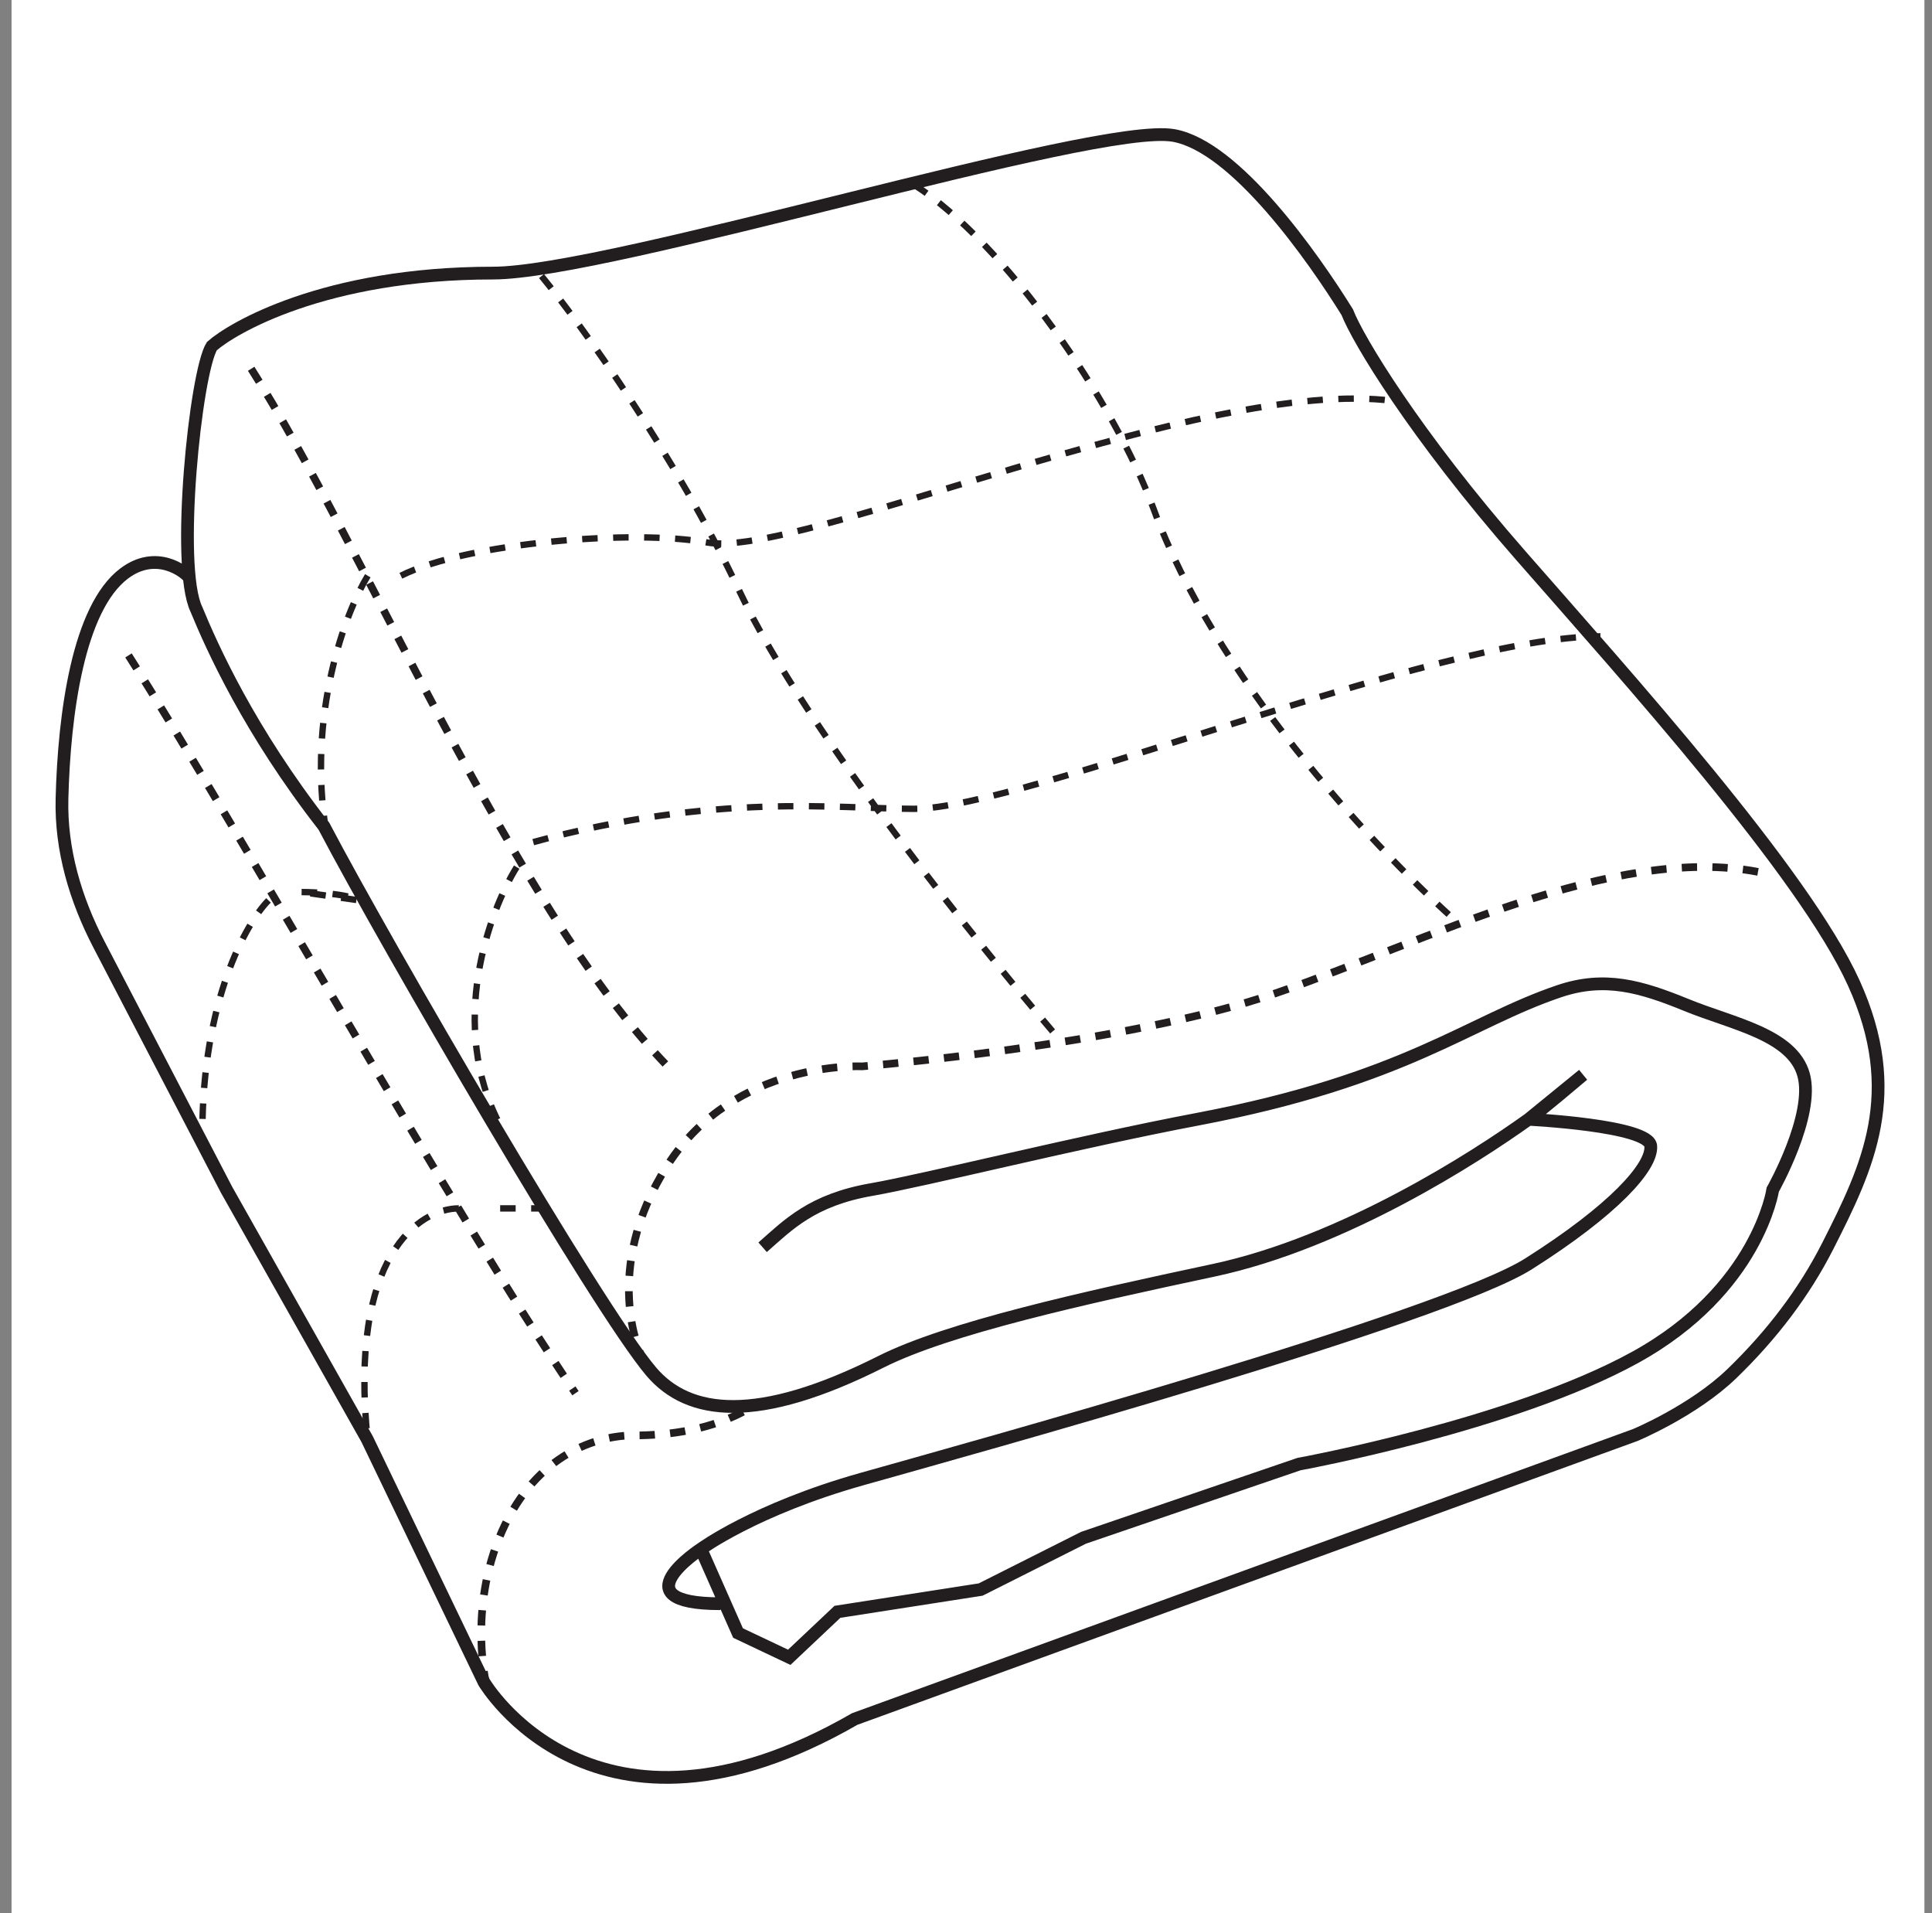 <svg width="101" height="100" viewBox="0 0 101 100" fill="none" xmlns="http://www.w3.org/2000/svg">
<rect x="0" y="0" width="101" height="100" fill="#808080" stroke="none"/>
<g clip-path="url(#clip0_13161_229)">
<rect width="100" height="100" transform="translate(0.604)" fill="white"/>
<mask id="mask0_13161_229" style="mask-type:luminance" maskUnits="userSpaceOnUse" x="-15" y="-16" width="131" height="132">
<path d="M115.907 -15.294H-14.701V115.232H115.907V-15.294Z" fill="white"/>
</mask>
<g mask="url(#mask0_13161_229)">
<path d="M20.957 30.094C24.417 28.354 33.153 27.657 36.959 28.354C41.716 29.224 62.907 19.652 72.854 20.957" stroke="#221D1E" stroke-width="0.333" stroke-dasharray="0.81 0.81"/>
<path d="M27.877 44.017C37.391 41.407 43.878 42.277 47.771 42.277C53.541 42.277 75.016 33.262 83.666 33.262M28.309 14.431C30.327 16.897 35.229 23.655 38.689 30.964C42.148 38.274 51.663 49.963 55.123 54.024M47.771 9.645C52.528 12.691 58.236 20.946 60.312 26.613C63.5 35.315 71.557 44.017 75.881 47.933M27.012 45.322C25.57 47.643 23.379 53.589 26.147 58.81M19.227 30.094C18.074 31.98 16.027 37.317 17.065 43.582M23.984 63.161C21.966 63.161 18.189 65.597 19.227 75.344M14.037 47.063C12.884 48.223 10.578 52.283 10.578 59.245M26.147 63.161H28.309M15.768 46.627C16.488 46.627 18.103 46.714 18.795 47.063L15.768 46.627Z" stroke="#221D1E" stroke-width="0.333" stroke-dasharray="0.81 0.81"/>
<path d="M39.868 65.193C41.196 64.028 42.44 62.719 45.562 62.177C48.364 61.689 56.45 59.667 62.58 58.505C73.504 56.432 76.734 53.421 81.516 51.808C83.883 51.009 85.774 51.553 88.171 52.534C90.568 53.514 93.702 54.066 94.288 56.179C94.873 58.292 92.677 62.177 92.677 62.177C92.677 62.177 91.907 67.407 85.484 70.947C79.062 74.487 67.906 76.527 67.906 76.527L56.641 80.379L51.267 83.083L43.779 84.248L41.26 86.625L38.583 85.357L36.642 80.966M36.642 80.966C36.642 80.966 39.47 78.885 45.041 77.314C50.613 75.743 75.464 68.875 79.909 66.06C84.355 63.246 86.389 60.985 86.297 59.9C86.207 58.815 79.909 58.505 79.909 58.505M36.642 80.966C36.642 80.966 32.24 83.824 37.663 83.824M79.909 58.505C80.725 57.919 82.278 56.577 82.762 56.179L79.909 58.505ZM79.909 58.505C77.188 60.457 70.275 64.941 63.438 66.398C56.599 67.855 49.566 69.413 46.045 71.184C39.604 74.424 35.999 73.992 34.043 71.688C31.226 68.368 20.198 49.4 16.934 43.186C13.023 38.176 11.075 33.808 10.266 31.845C9.183 29.597 10.217 19.473 11.075 18.093C12.101 17.178 16.934 14.274 25.772 14.274C31.887 14.274 57.297 6.365 61.351 7.08C64.594 7.651 68.656 13.459 70.431 16.317C70.985 17.746 73.943 22.686 79.496 29.03C85.049 35.375 94.303 45.636 96.909 51.377C99.516 57.118 97.647 60.998 95.55 65.129C94.313 67.565 92.62 69.785 90.543 71.793C88.527 73.742 85.484 75.008 85.484 75.008L44.686 89.849C31.049 97.704 25.304 87.928 25.304 87.928L19.196 75.228L11.838 62.177L5.177 49.375C3.947 47.012 3.174 44.414 3.241 41.747C3.353 37.288 4.101 31.78 6.488 29.978C8.165 28.713 9.664 29.872 9.896 30.194" stroke="#221D1E" stroke-width="0.666"/>
<path d="M91.903 45.571C84.361 44.125 74.574 49.204 66.677 51.92C58.78 54.635 45.078 55.737 45.078 55.737C45.078 55.737 38.432 55.389 34.905 60.889C31.378 66.389 33.521 70.844 33.521 70.844M13.131 19.276C18.99 28.472 26.767 47.367 34.905 55.737M6.717 34.258C12.576 43.455 23.482 63.12 30.084 72.821" stroke="#221D1E" stroke-width="0.4" stroke-dasharray="0.8 0.8"/>
<path d="M25.443 88.142C25.443 88.142 24.425 84.142 26.24 80.043C28.055 75.943 31.271 75.028 33.113 75.028C34.955 75.028 37.231 74.749 39.23 73.584" stroke="#221D1E" stroke-width="0.4" stroke-dasharray="0.8 0.8"/>
</g>
</g>
<defs>
<clipPath id="clip0_13161_229">
<rect width="100" height="100" fill="white" transform="translate(0.604)"/>
</clipPath>
</defs>
</svg>
